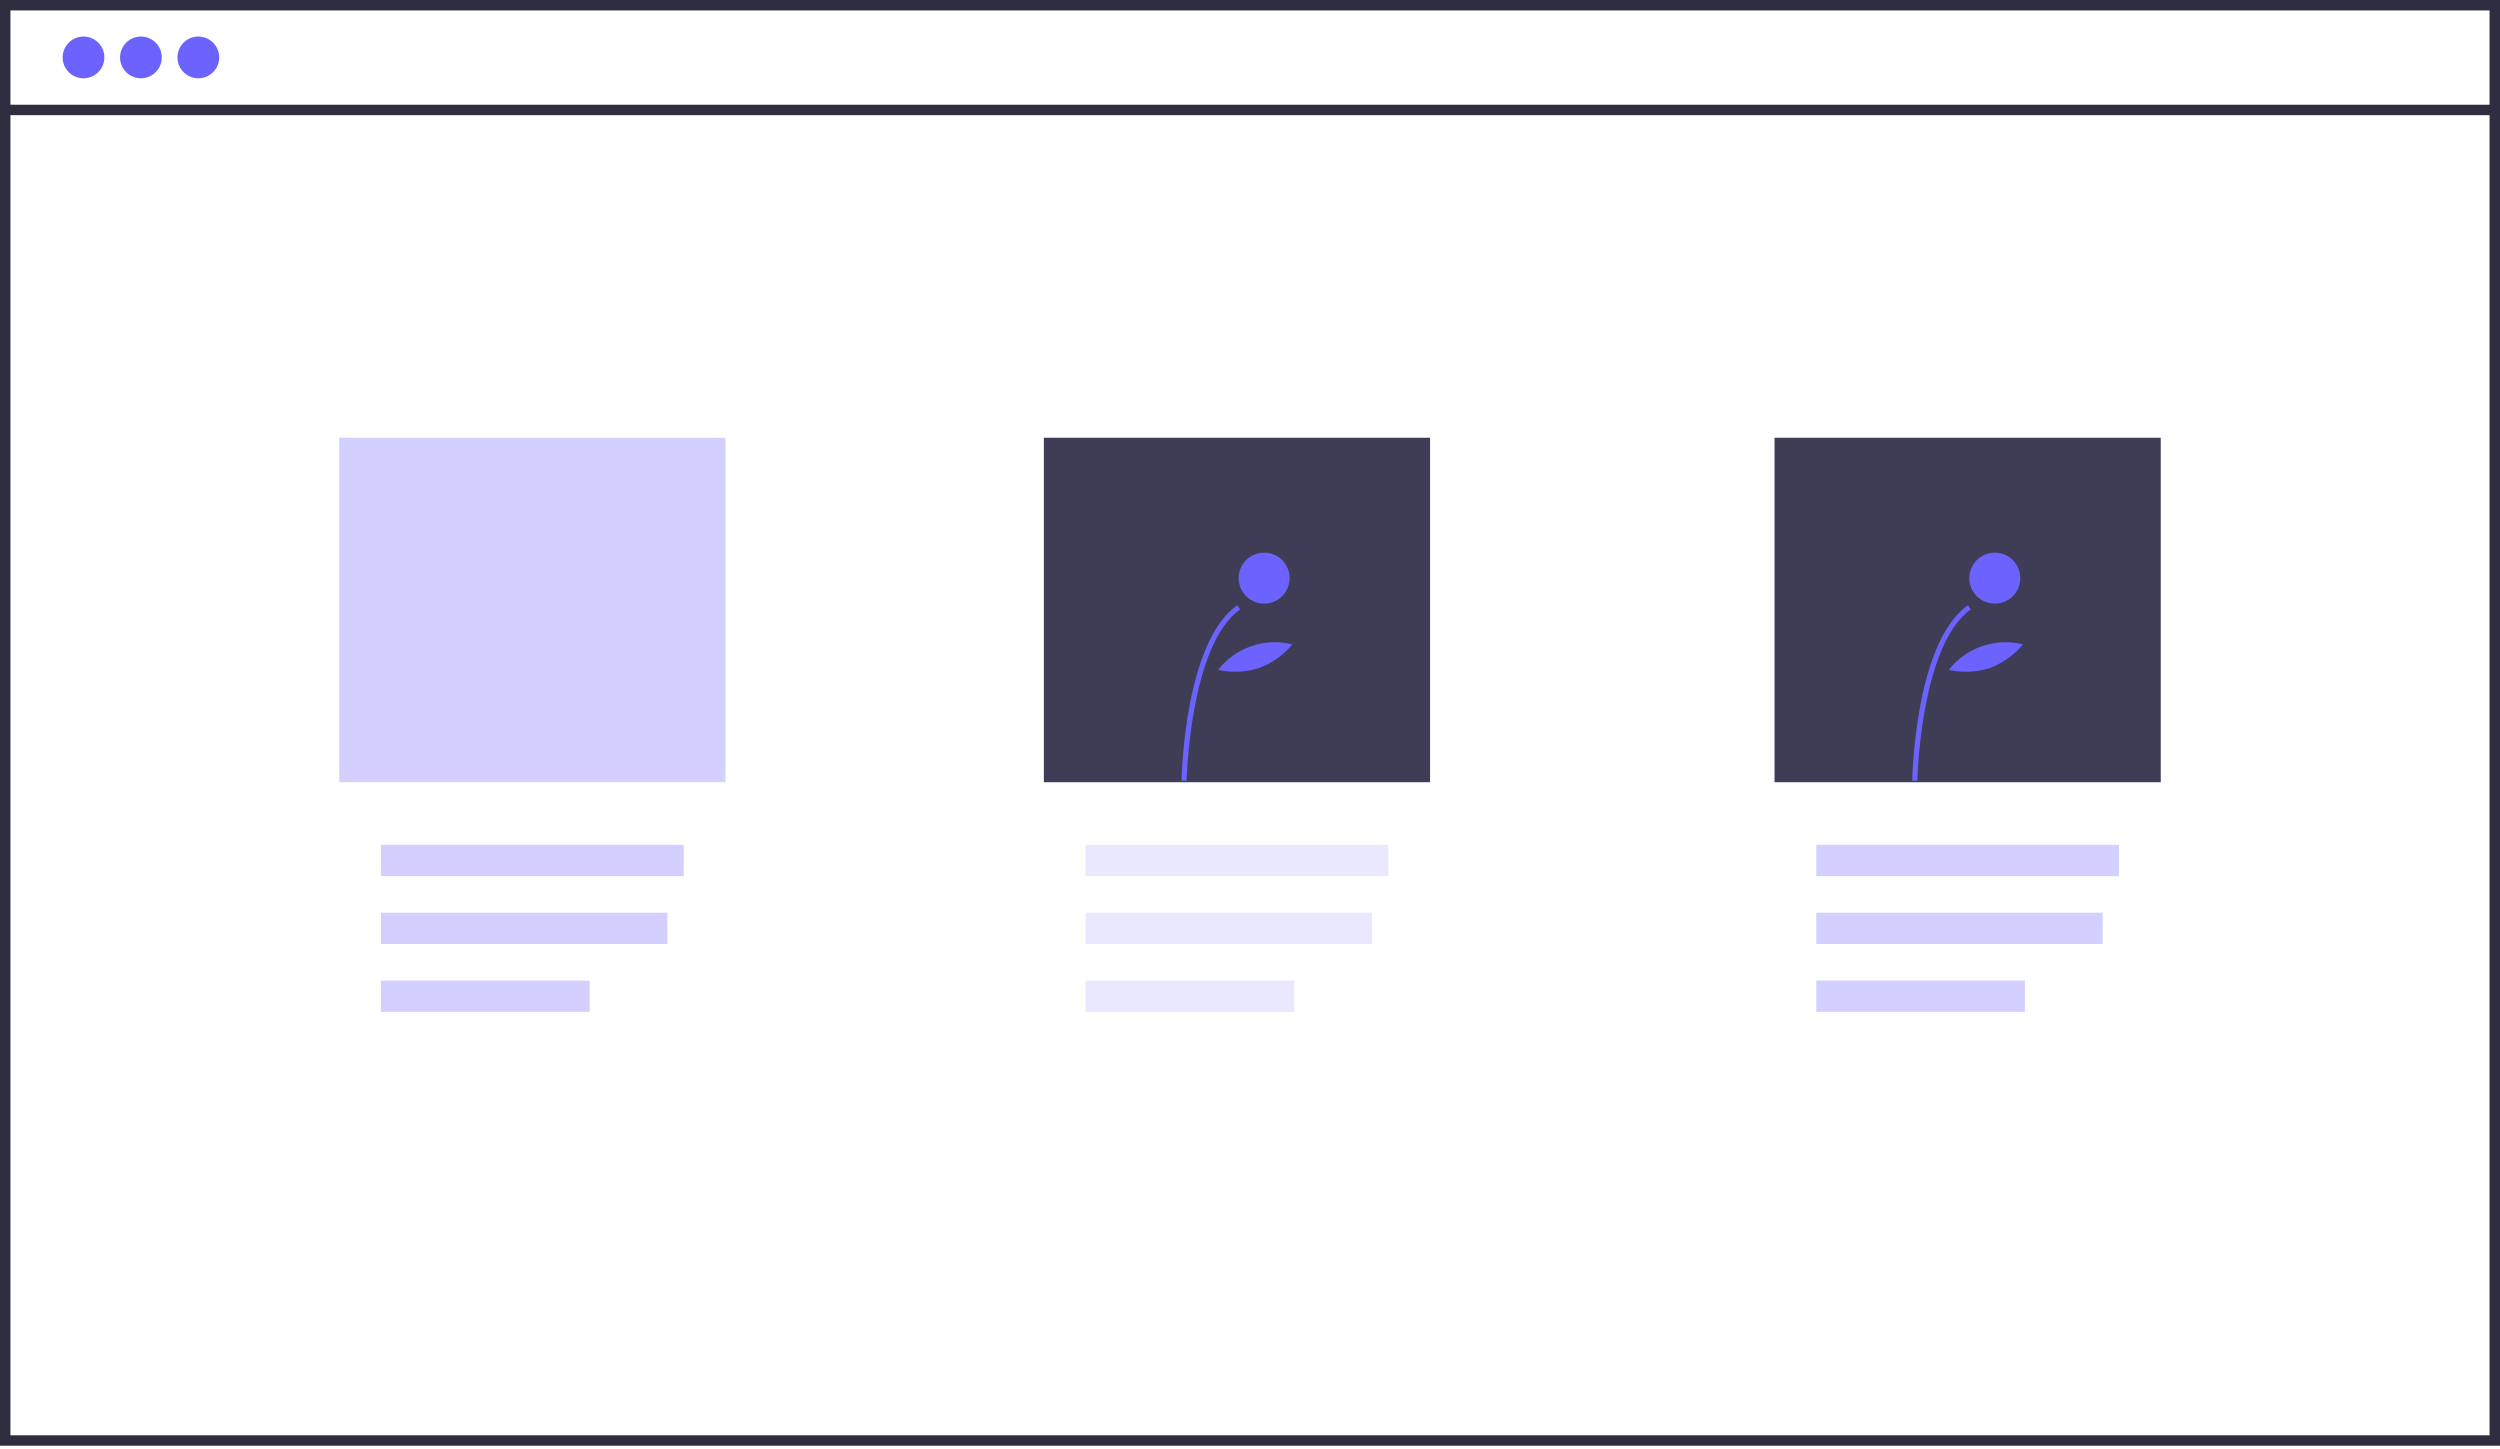 <svg width="459" height="266" viewBox="0 0 459 266" fill="none" xmlns="http://www.w3.org/2000/svg">
<path d="M15.332 14.374C17.449 14.374 19.165 12.658 19.165 10.541C19.165 8.424 17.449 6.708 15.332 6.708C13.215 6.708 11.499 8.424 11.499 10.541C11.499 12.658 13.215 14.374 15.332 14.374Z" fill="#6C63FF"/>
<path d="M25.872 14.374C27.989 14.374 29.706 12.658 29.706 10.541C29.706 8.424 27.989 6.708 25.872 6.708C23.756 6.708 22.04 8.424 22.04 10.541C22.04 12.658 23.756 14.374 25.872 14.374Z" fill="#6C63FF"/>
<path d="M36.414 14.374C38.531 14.374 40.246 12.658 40.246 10.541C40.246 8.424 38.531 6.708 36.414 6.708C34.297 6.708 32.581 8.424 32.581 10.541C32.581 12.658 34.297 14.374 36.414 14.374Z" fill="#6C63FF"/>
<path opacity="0.3" d="M125.53 155.114H69.952V160.863H125.53V155.114Z" fill="#6C63FF"/>
<path opacity="0.3" d="M122.526 167.571H69.952V173.32H122.526V167.571Z" fill="#6C63FF"/>
<path opacity="0.3" d="M108.256 180.028H69.952V185.778H108.256V180.028Z" fill="#6C63FF"/>
<g opacity="0.3">
<path opacity="0.3" d="M254.893 155.114H199.315V160.863H254.893V155.114Z" fill="#6C63FF"/>
<path opacity="0.3" d="M251.889 167.571H199.315V173.32H251.889V167.571Z" fill="#6C63FF"/>
<path opacity="0.3" d="M237.619 180.028H199.315V185.778H237.619V180.028Z" fill="#6C63FF"/>
<path opacity="0.3" d="M254.893 155.114H199.315V160.863H254.893V155.114Z" fill="#6C63FF"/>
<path opacity="0.3" d="M251.889 167.571H199.315V173.32H251.889V167.571Z" fill="#6C63FF"/>
<path opacity="0.3" d="M237.619 180.028H199.315V185.778H237.619V180.028Z" fill="#6C63FF"/>
</g>
<path opacity="0.3" d="M389.048 155.114H333.47V160.863H389.048V155.114Z" fill="#6C63FF"/>
<path opacity="0.3" d="M386.044 167.571H333.47V173.32H386.044V167.571Z" fill="#6C63FF"/>
<path opacity="0.3" d="M371.774 180.028H333.47V185.778H371.774V180.028Z" fill="#6C63FF"/>
<path opacity="0.3" d="M133.196 80.371H62.286V143.615H133.196V80.371Z" fill="#6C63FF"/>
<path d="M262.56 80.371H191.65V143.615H262.56V80.371Z" fill="#3F3D56"/>
<path d="M396.714 80.371H325.803V143.615H396.714V80.371Z" fill="#3F3D56"/>
<path d="M217.866 143.349L216.93 143.331C216.951 142.295 217.535 117.878 227.147 111.13L227.685 111.895C218.46 118.372 217.871 143.1 217.866 143.349Z" fill="#6C63FF"/>
<path d="M232.093 110.821C234.677 110.821 236.771 108.727 236.771 106.144C236.771 103.56 234.677 101.466 232.093 101.466C229.51 101.466 227.416 103.56 227.416 106.144C227.416 108.727 229.51 110.821 232.093 110.821Z" fill="#6C63FF"/>
<path d="M231.148 122.66C228.715 123.424 226.124 123.536 223.634 122.984C225.215 120.971 227.344 119.458 229.765 118.628C232.186 117.798 234.795 117.685 237.279 118.304C235.652 120.267 233.538 121.769 231.148 122.66V122.66Z" fill="#6C63FF"/>
<path d="M352.02 143.349L351.085 143.331C351.105 142.295 351.69 117.878 361.302 111.13L361.839 111.895C352.615 118.372 352.025 143.1 352.02 143.349Z" fill="#6C63FF"/>
<path d="M366.248 110.821C368.831 110.821 370.925 108.727 370.925 106.144C370.925 103.56 368.831 101.466 366.248 101.466C363.664 101.466 361.57 103.56 361.57 106.144C361.57 108.727 363.664 110.821 366.248 110.821Z" fill="#6C63FF"/>
<path d="M365.302 122.66C362.869 123.424 360.278 123.536 357.788 122.984C359.369 120.971 361.498 119.458 363.919 118.628C366.34 117.798 368.95 117.685 371.433 118.304C369.806 120.267 367.692 121.769 365.302 122.66V122.66Z" fill="#6C63FF"/>
<path d="M459 265.434H0V0H459V265.434ZM1.916 263.518H457.083V1.916H1.916V263.518Z" fill="#2F2E41"/>
<path d="M458.042 19.227H0.958V21.144H458.042V19.227Z" fill="#2F2E41"/>
</svg>
